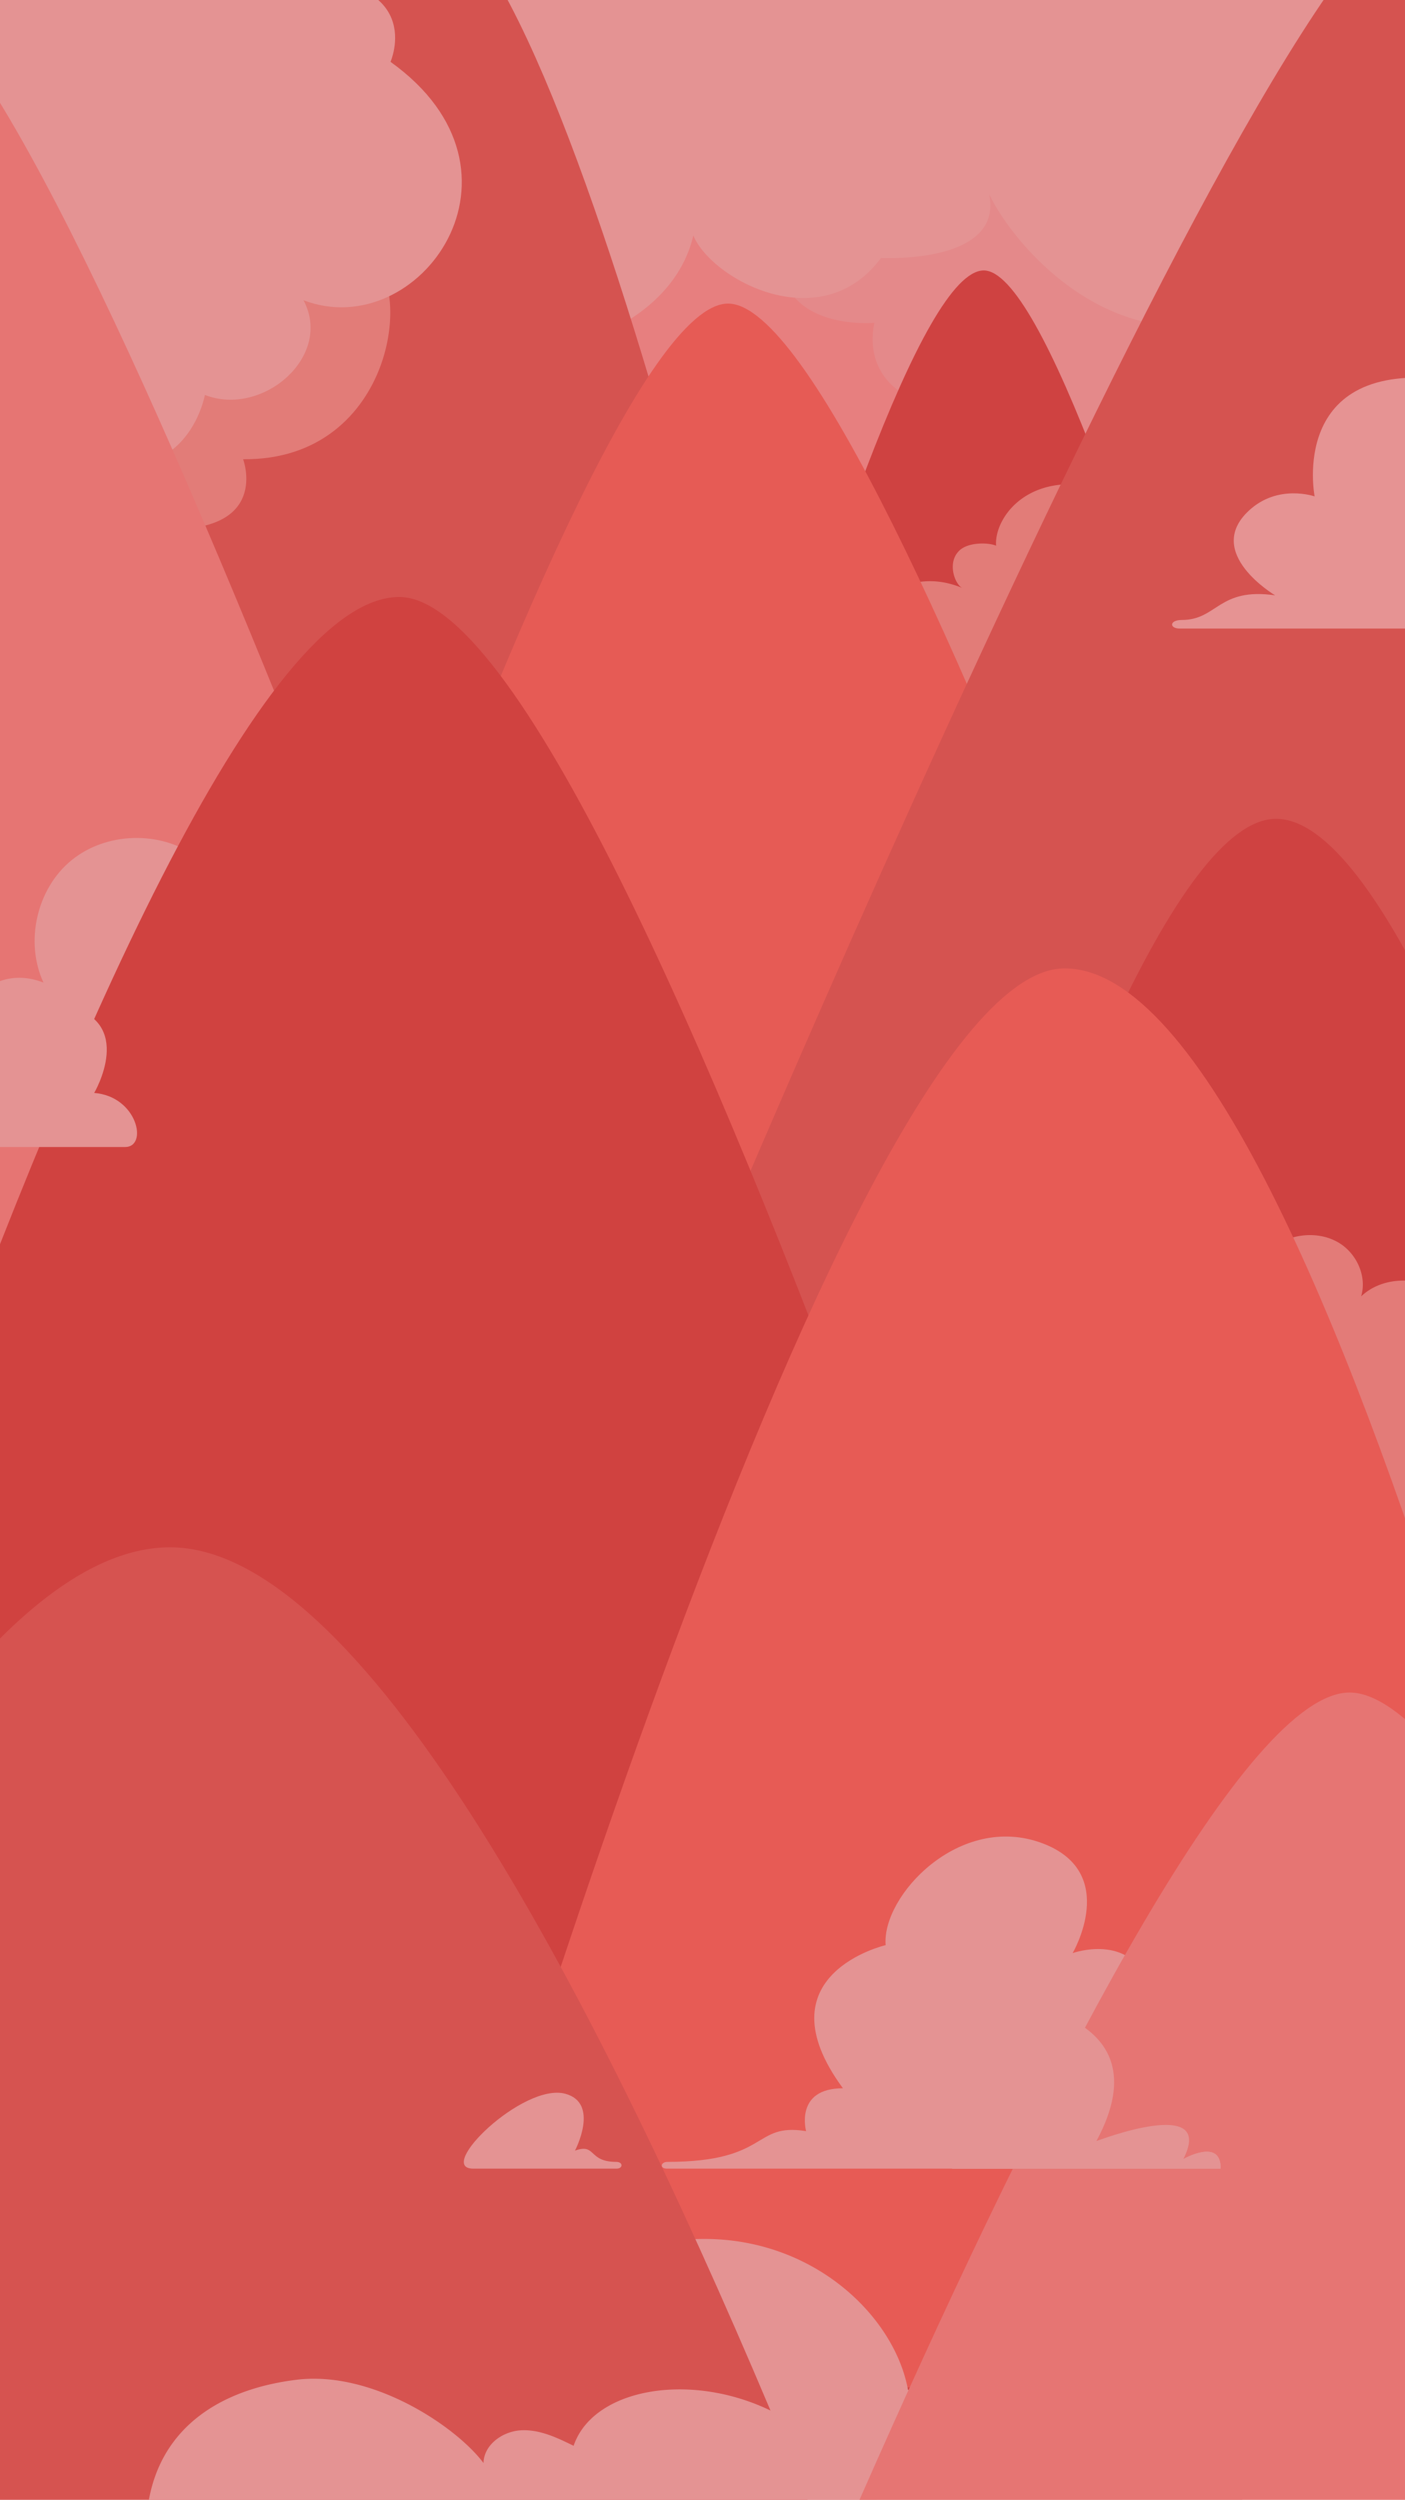 <svg xmlns="http://www.w3.org/2000/svg" xmlns:xlink="http://www.w3.org/1999/xlink" viewBox="0 0 375 667"><defs><style>.cls-5{fill:#eaa7a7}.cls-6{fill:#d75754}.cls-7{fill:#e78b86}.cls-8{fill:#ec8280}.cls-9{fill:#cf4241}</style><clipPath id="clip-path"><rect x="-0.19" y="-0.33" width="375.37" height="667.67" style="fill:none"/></clipPath></defs><title>Artboard 1 copy 12</title><g id="Exercise"><g style="clip-path:url(#clip-path)"><rect x="-5.5" y="-6.98" width="387.08" height="322.17" style="fill:#ee8e8f"/><path d="M350.27,102.1c-10.91,14.05-27.33,24.46-45.1,25.32s-36.32-9.18-42.86-25.72c-8.54,12.36-33.05,4.52-28.94-15.57,0,0-23.49,2.22-25.09-16.29a7.64,7.64,0,0,0-3-5.69A9.19,9.19,0,0,0,200.86,63a80,80,0,0,1-24.47-6.24c-6.48-2.8-13.11-6.56-20.11-5.63-3.86.51-7.36,2.41-10.95,3.91a55.09,55.09,0,0,1-29.92,3.51c-2-.33-4.11-.76-6,0-2.59,1-3.94,3.75-5.2,6.21-4.42,8.59-10.9,16.37-19.46,20.85s-19.35,5.24-27.82.59A18.22,18.22,0,0,1,42.84,99.77c-1.58.3-3.32.44-4.47,1.56a8.67,8.67,0,0,0-1.61,3.14c-4,10.13-17.53,12.81-28.1,10.16-16.68-4.17-30.5-18.32-34-35.15A34.73,34.73,0,0,1-25,62.35c2.14-7.07,7-13,12.28-18.16C16.7,15.62,60,7.41,100.77,3.4A877.64,877.64,0,0,1,196.54-.78c27,.3,54.29,1.88,80.39,8.92,6.88,1.85,13.81,4.16,19.43,8.55S305.7,27,309.83,32.59a158.34,158.34,0,0,0,26.39,28c5.87,4.89,12.28,9.54,16,16.22S356,93,350,97.77" style="fill:#ea9b9c"/><path class="cls-5" d="M366,18.52C361.63,30,356.76,41.34,349.3,51s4.3,23-6.41,28.91c-41.23,22.61-71.83-13.3-78.9-28.15,4,18.84-28.84,17.07-28.84,17.07-16,21.56-45.23,5.76-50.1-6-4.43,19-24.94,29.48-44.34,31.66s-36.34-4.06-44.88-21.62c-8,10.21-23.92,12.22-35.1,5.72S43.42,58.66,44,45.74C38,52.8,26.37,54.12,19,48.59c-4.17,8.8-15.44,12.29-25,10.56A34.5,34.5,0,0,1-32.72,34.44,34.51,34.51,0,0,1-21.44-.11c9.49-7.76,22.33-9.76,34.52-11,20.94-2.15,42-2.92,63-3.7,93.48-3.44,187.08-6.88,280.55-2.92,11.72.5,23.67,1.16,34.58,5.47a32.53,32.53,0,0,1-10,26.24"/><path class="cls-6" d="M110.74-26C64.67-26,4.81,271.37,4.81,271.37H216.67S153.12-26,110.74-26Z"/><path class="cls-7" d="M24.16,149c-5.83-19.6-.05-41.85,13.44-57.23s34-23.9,54.42-24.28c4.73-.09,1.35-26.7,4.79-23.46,4.54,4.26-5.27,21,.44,23.5,14,6.09,8.43,55.42-32.36,55,0,0,7.53,20-22.17,18.62,0,6.81,16.85,6.21.91,5.73-6.8-.2-1.63,1.09-8-1.42Z"/><path class="cls-5" d="M75.53-6.1c39-.7,28.7,22.6,28.7,22.6C145.14,45.78,111.89,91.89,81,80.11c8,15-11,31.26-26.31,25.27,0,0-4.95,27.6-35.21,16C-16.89,107.37-5.5,30.23-5.5,30.23Z"/><path class="cls-8" d="M-30.41-4.65c-46,0-192.19,426-192.19,426H161.78S15.26-4.65-30.41-4.65Z"/><path class="cls-9" d="M262.57,72.16c-32.3,0-112.43,335.56-112.43,335.56H375S293.45,72.16,262.57,72.16Z"/><path class="cls-7" d="M300.14,133.17c-6.25-4.6,4.18.24-3.32-2.12-21.92-6.91-31.58,7.13-30.95,14.56-2.06-.9-7.46-1-9.83,1.31-3.43,3.3-1.06,9.22.88,10-10.51-4.46-21.53-.86-28.16,11-4.16,7.43,7.29,15.17,11.19,22.8a23.37,23.37,0,0,0,7.06,8.64A33.45,33.45,0,0,0,255,203c7.46,2.72,15.85,5.16,23.2,2.32,7.1-2.74,11.22-9.65,14.53-16.2,6.15-12.17,11.48-25.4,10-38.89"/><path d="M194.32,81C151.67,81,36.07,458.1,36.07,458.1H361.29S236.66,81,194.32,81Z" style="fill:#ec625a"/><path class="cls-6" d="M382.57-28.63c-42.65,0-211,409.08-211,409.08H535.88S424.91-28.63,382.57-28.63Z"/><path d="M407.64,167.71H314.86c-2.77,0-2.81-2.29.58-2.29,9.53,0,9.71-8.74,24.9-6.57,0,0-19.17-11.33-7-22.61,7.77-7.23,17.54-3.79,17.54-3.79s-7.23-36.71,35.63-31.11C429.71,107,407.64,167.71,407.64,167.71Z" style="fill:#eca7a8"/><path class="cls-9" d="M340.58,218.48c-52.45,0-139.09,355.2-139.09,355.2H479.68S395.21,218.48,340.58,218.48Z"/><path class="cls-5" d="M52.44,228.56c-9.71-7-24.14-6.57-33.39,1S6.58,251.29,11.6,262.17C-4.28,256-14.31,273.91-9.16,279c-6.74-1.8,2.9,3.76-1.42,9.24s-7.74,12-13.7,15.65H44l11.74-36c1.12-13.06-.52-26.18-2.16-39.18"/><path d="M106.57,159.29c-73.16,0-208.16,478.46-208.16,478.46H314.73S168.42,159.29,106.57,159.29Z" style="fill:#d14240"/><path class="cls-5" d="M-8.6,306.05h42c6.2,0,3.27-13.54-8.26-14.43,0,0,11.36-19.27-7.71-23.26l-5.32,16.85L-14,294.43Z"/><path d="M331.72,346.77a19,19,0,0,1,9.75-15.15c4.88-2.64,11.15-2.88,15.91,0s7.51,9,5.91,14.28c7-6.59,19-4.93,26.25,1.36s10.73,15.86,12.94,25.2A141.88,141.88,0,0,1,406.29,403c.06,3.55,0,7.2-1.32,10.51-2.44,6.26-8.93,10.32-15.58,11.27S376,424,369.75,421.41c-24.33-10-42.48-33.7-45.77-59.8" style="fill:#e88a86"/><path d="M284.14,258.38C223.62,258.38,114.47,637,114.47,637H439.7S356.64,258.38,284.14,258.38Z" style="fill:#ed615a"/><path class="cls-5" d="M152.2,621c4.17-14.44-4.42-12.86,9.57-18.38,49.44-19.51,86.46,19.95,80.47,46.56,4-4.38,38.82-9.73,43.9-6.65s-6.63,17-8.65,22.61c7.73-1.41-11.45-7.63-9.37-.05,4-4.93,8.16-10,13.73-13,10.8-5.92,24.09-3,36,0,6.3,1.61,14,4.86,14,11.36,0,1.73-.56,3.49-.07,5.15.54,1.85,2.23,3.06,3.64,4.37,7.48,7,7.52,20.35.07,27.36-5.51,5.18-13.5,6.53-21,7.53a699.65,699.65,0,0,1-138.3,4.55,6.72,6.72,0,0,1-2.81-.6,6.85,6.85,0,0,1-2.62-3.56q-12.09-27.39-24.16-54.77"/><path d="M45.38,412.85c-105.26,0-241.58,460.06-241.58,460.06H290.13S146.09,412.85,45.38,412.85Z" style="fill:#d85754"/><path class="cls-5" d="M215.78,649.52c-22.75-18-56.67-14.7-62.68,3.07-4.4-2.16-9-4.37-13.95-4.14s-10,3.82-10.1,8.73c-7.39-9.82-29.66-24.71-49.91-22.21-25.78,3.18-43.07,18.47-39.75,47.74,1,8.79,7.85,8.23,14,14.63-2.94,3.59,14.36-15.18,13.55-10.6s.47,9.72,4.12,12.6c2.56,2,5.9,2.69,9.11,3.24,43.36,7.48,87.76,4.56,131.67,1.61,16.53-1.1,33.16-2.23,49.25-6.19A85.12,85.12,0,0,0,226,662.08"/><path class="cls-5" d="M325.78,578.64H178c-2,0-1.69-1.81.15-1.81,27.39,0,22.65-10.51,37-8.2,0,0-3.15-11.44,9.83-11.44C202.62,526.82,236.38,519,236.38,519c-1.06-13.16,19.75-35.46,41.84-27.18,20.73,7.78,8.07,29.31,8.07,29.31s15.28-5.52,20.38,8.28c3.95,10.68-.39,15.58-10.51,20h-32s25.71,2.34,23.15,23.78c0,0,37.37-14.22,28.45,3C315.8,576.09,326,570.25,325.78,578.64Z"/><path class="cls-8" d="M360.21,451.6C305.43,451.6,157,843.44,157,843.44H563.44S415,451.6,360.21,451.6Z"/><path class="cls-5" d="M325.78,578.64H254.11l10.09-29.31s25.71,2.34,23.15,23.78c0,0,37.37-14.22,28.45,3C315.8,576.09,326,570.25,325.78,578.64Z"/><path class="cls-5" d="M325.78,578.64H254.11l11.79-44.81s46.08,1.7,26.72,37.47c0,0,32.1-12.41,23.18,4.79C315.8,576.09,326,570.25,325.78,578.64Z"/><path class="cls-5" d="M164.57,578.64H126.32c-10.25,0,13.26-22.94,24.51-20,9.36,2.48,2.63,15.19,2.63,15.19,5.71-2.05,3.43,3,11,3C166.38,576.83,166.3,578.64,164.57,578.64Z"/><rect x="-5.5" y="-6.98" width="384.75" height="679.05" style="opacity:.2;fill:#cf4241"/></g></g></svg>